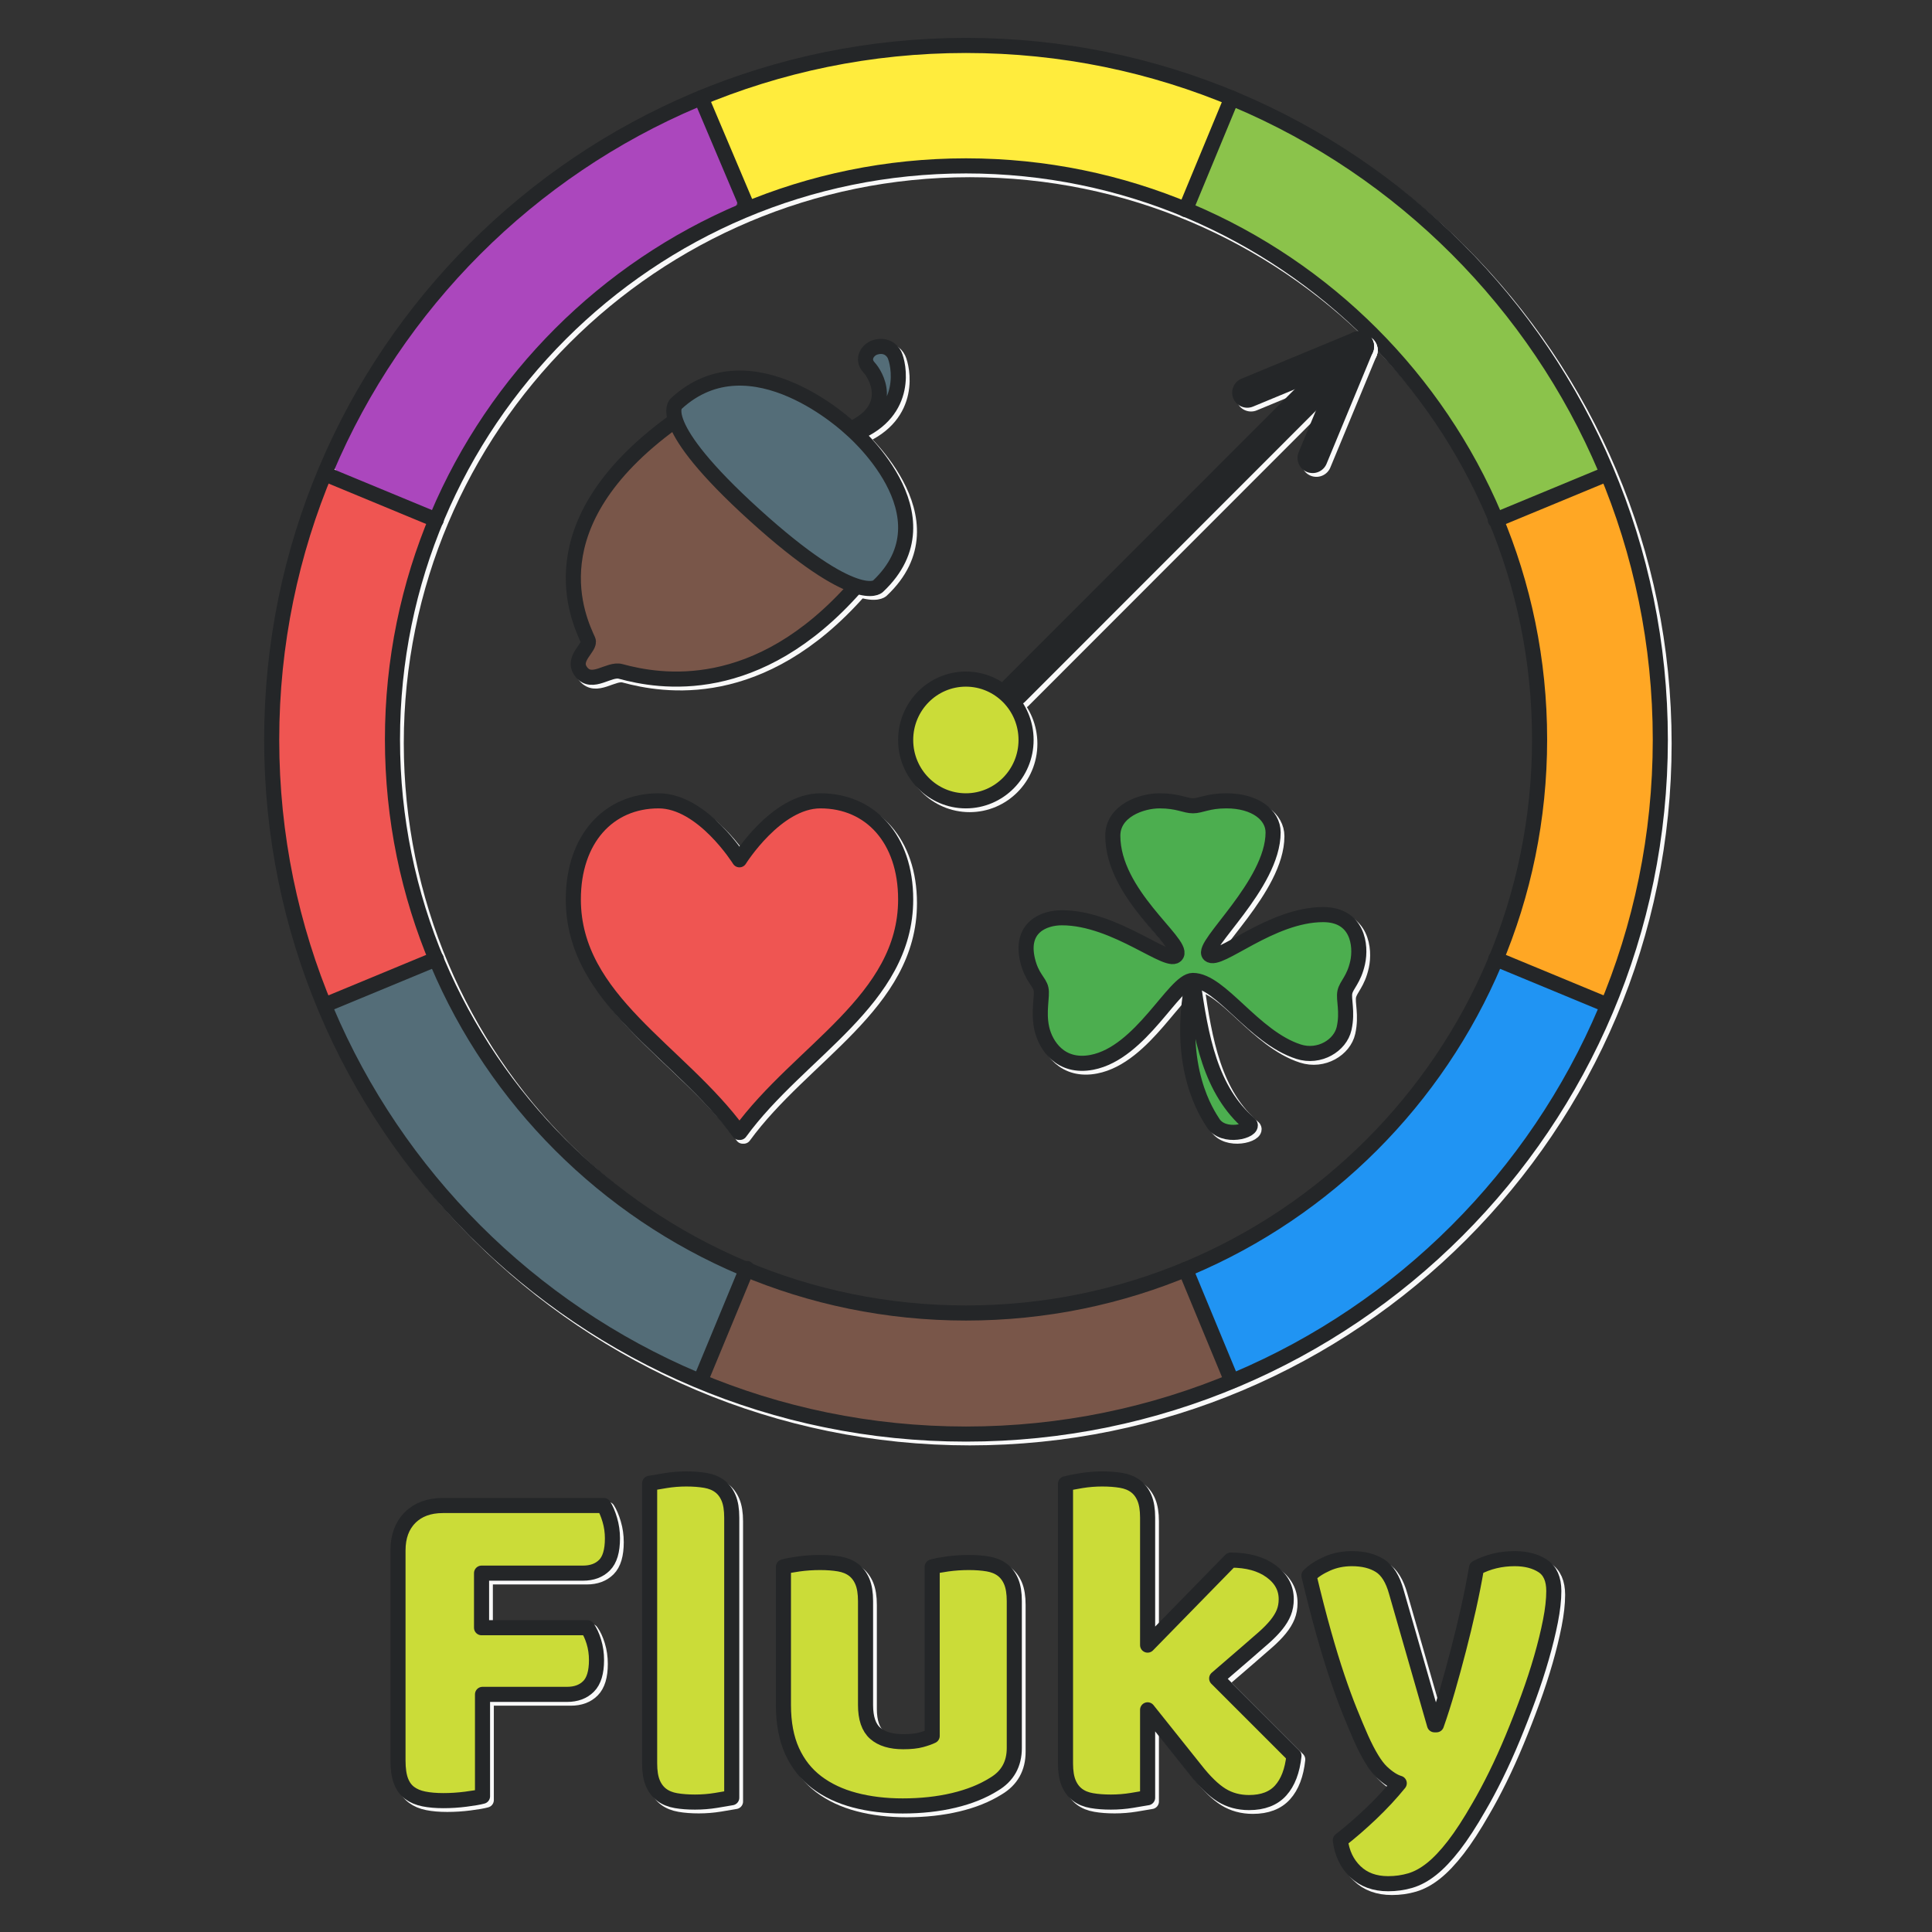 <?xml version="1.0" encoding="UTF-8" standalone="no"?>
<!-- Created with Vectornator (http://vectornator.io/) -->

<svg
   height="100%"
   stroke-miterlimit="10"
   style="fill-rule:nonzero;clip-rule:evenodd;stroke-linecap:round;stroke-linejoin:round;"
   version="1.1"
   viewBox="0 0 1024 1024"
   width="100%"
   xml:space="preserve"
   id="svg308"
   sodipodi:docname="fluky-color.full.svg"
   inkscape:version="1.2.2 (b0a84865, 2022-12-01)"
   inkscape:export-filename="fluky-color.svg"
   inkscape:export-xdpi="96"
   inkscape:export-ydpi="96"
   xmlns:inkscape="http://www.inkscape.org/namespaces/inkscape"
   xmlns:sodipodi="http://sodipodi.sourceforge.net/DTD/sodipodi-0.dtd"
   xmlns="http://www.w3.org/2000/svg"
   xmlns:svg="http://www.w3.org/2000/svg"><rect x="0" y="0" width="1024" height="1024" fill="#333333" stroke="none"/><sodipodi:namedview
   id="namedview310"
   pagecolor="#505050"
   bordercolor="#eeeeee"
   borderopacity="1"
   inkscape:showpageshadow="0"
   inkscape:pageopacity="0"
   inkscape:pagecheckerboard="0"
   inkscape:deskcolor="#505050"
   showgrid="false"
   showguides="false"
   inkscape:zoom="0.4609375"
   inkscape:cx="-85.694915"
   inkscape:cy="603.11864"
   inkscape:window-width="1470"
   inkscape:window-height="920"
   inkscape:window-x="0"
   inkscape:window-y="36"
   inkscape:window-maximized="0"
   inkscape:current-layer="g295" />
<defs
   id="defs245" />

<g
   id="Layer-1"
   inkscape:label="Sectors"
   style="fill-rule:nonzero;clip-rule:evenodd;stroke-linecap:round;stroke-linejoin:round">

<g
   id="g1621"
   inkscape:label="SectorsOutlineShadow"
   style="fill-rule:nonzero;clip-rule:evenodd;stroke-linecap:round;stroke-linejoin:round;fill:#8bc34b;fill-opacity:1;stroke:#f9f9f9;stroke-opacity:1">

<path
   d="m 210.016,393.919 c 0,-167.894 136.106,-304 304,-304 167.895,0 304,136.106 304,304 0,167.895 -136.105,304 -304,304 -167.894,0 -304,-136.105 -304,-304 z"
   fill="none"
   opacity="1"
   stroke="#242628"
   stroke-linecap="butt"
   stroke-linejoin="round"
   stroke-width="8"
   id="path1601"
   style="stroke:#f9f9f9;stroke-opacity:1" />
<path
   d="M 146,394.084 C 146,190.843 310.759,26.084 514,26.084 c 203.241,0 368,164.759 368,368 0,203.241 -164.759,368 -368,368 -203.241,0 -368,-164.759 -368,-368 z"
   fill="none"
   opacity="1"
   stroke="#242628"
   stroke-linecap="butt"
   stroke-linejoin="round"
   stroke-width="8"
   id="path1603"
   style="stroke:#f9f9f9;stroke-opacity:1" />

















</g><g
   id="layer1"
   inkscape:label="SectorsFill"
   style="fill-rule:nonzero;clip-rule:evenodd;stroke-linecap:round;stroke-linejoin:round;fill:#8bc34b;fill-opacity:1"><path
     id="path3745"
     style="display:inline;fill:#8bc34b;fill-opacity:1;fill-rule:nonzero;stroke-width:0.767"
     d="m 655.965,56.596 c -1.935,0.217 -2.926,2.136 -3.729,3.681 -2.551,5.197 -4.638,10.606 -6.892,15.935 -4.567,11.064 -9.123,22.133 -13.688,33.198 11.311,5.67 22.77,11.071 33.736,17.399 9.7,5.539 19.095,11.616 28.09,18.24 13.118,9.655 25.491,20.594 36.978,32.231 5.538,5.632 10.871,11.464 15.973,17.494 1.413,1.684 2.936,3.525 4.367,5.289 2.593,3.229 5.134,6.49 7.618,9.858 10.956,14.766 20.604,30.703 28.727,47.277 2.465,5.062 4.844,10.166 7.268,15.248 12.393,-5.227 24.921,-10.315 37.339,-15.569 4.569,-1.987 9.199,-3.87 13.582,-6.249 1.094,-0.608 2.422,-1.509 2.329,-2.913 -0.431,-1.957 -1.433,-3.735 -2.203,-5.573 -8.873,-19.377 -19.267,-38.071 -31.282,-55.678 C 790.712,151.935 761.253,121.507 727.554,96.87 716.895,89.095 705.865,81.814 694.41,75.264 684.39,69.664 674.219,64.327 663.85,59.403 c -2.292,-1.002 -4.528,-2.224 -6.981,-2.786 -0.299,-0.037 -0.604,-0.062 -0.904,-0.021 z" /><path
     id="path3816"
     style="display:inline;fill:#ffa724;fill-opacity:1;fill-rule:nonzero;stroke-width:0.767"
     d="m 849.387,255.512 c -2.22,0.139 -4.304,1.058 -6.362,1.837 -14.622,6.192 -29.336,12.156 -43.95,18.385 -0.648,0.278 -1.275,0.601 -1.915,0.898 -0.08,1.021 -0.037,2.04 0.338,3.006 2.393,7.754 5.305,15.338 7.6,23.124 5.649,18.733 9.546,37.993 11.683,57.442 0.56,5.769 0.801,11.665 0.985,17.391 0.264,9.544 0.274,19.096 0.014,28.641 -0.197,6.061 -0.437,12.313 -1.105,18.416 -2.022,17.33 -5.223,34.548 -10.113,51.308 -2.649,9.232 -5.812,18.305 -8.902,27.395 -0.483,0.995 -0.633,2.257 0.124,3.162 1.285,1.522 3.239,2.225 4.971,3.105 7.174,3.245 14.51,6.118 21.768,9.168 7.924,3.24 15.772,6.666 23.731,9.818 0.574,0.171 1.22,0.499 1.778,0.476 0.748,-0.501 1.41,-1.113 1.721,-1.982 2.507,-5.749 4.48,-11.712 6.526,-17.636 7.653,-22.766 13.247,-46.245 16.276,-70.08 3.421,-26.718 3.651,-53.796 1.436,-80.623 -1.757,-21.045 -5.474,-41.92 -11.044,-62.29 -3.061,-11.301 -6.738,-22.43 -10.77,-33.419 -0.876,-2.191 -1.591,-4.478 -2.802,-6.514 -0.398,-0.694 -1.21,-1.031 -1.988,-1.027 z" /><path
     id="path4613"
     style="display:inline;fill:#2094f3;fill-opacity:1;fill-rule:nonzero;stroke-width:0.767"
     d="m 793.82,513.215 c -5.399,10.613 -10.544,21.367 -16.546,31.66 -16.282,28.268 -37,54.008 -61.379,75.703 -21.78,19.438 -46.418,35.607 -72.725,48.233 -3.832,1.861 -7.663,3.724 -11.496,5.583 5.762,14.286 11.741,28.482 17.653,42.706 1.371,3.277 2.727,6.56 4.14,9.819 0.702,0.928 1.957,1.093 3.015,0.755 3.532,-1.042 6.847,-2.693 10.191,-4.212 17.217,-8.158 33.831,-17.596 49.654,-28.209 18.061,-12.129 34.874,-26.072 50.404,-41.297 16.419,-16.043 31.661,-33.354 44.804,-52.196 12.503,-17.829 23.092,-36.934 32.446,-56.581 1.46,-3.143 3.057,-6.237 4.277,-9.484 0.219,-0.667 -0.087,-1.329 -0.18,-1.992 -7.811,-3.384 -15.714,-6.552 -23.569,-9.833 -9.948,-4.111 -19.903,-8.208 -29.855,-12.311 -0.278,0.551 -0.556,1.103 -0.834,1.654 z" /><path
     id="path6067"
     style="display:inline;fill:#795649;fill-opacity:1;fill-rule:nonzero;stroke-width:0.767"
     d="m 397.697,677.07 c -0.638,0.047 -1.207,0.191 -1.384,0.883 -1.451,2.906 -2.607,5.953 -3.9,8.932 -5.576,13.386 -11.126,26.782 -16.457,40.268 -0.497,1.179 -0.874,2.398 -1.089,3.661 2.529,1.563 5.41,2.392 8.166,3.455 12.163,4.402 24.462,8.464 37.001,11.662 21.212,5.445 42.889,9.107 64.723,10.816 9.391,0.588 18.806,0.629 28.212,0.648 8.812,-0.045 17.636,-0.071 26.429,-0.713 25.221,-2.009 50.277,-6.385 74.574,-13.477 10.056,-2.938 20.009,-6.246 29.77,-10.052 1.622,-0.73 3.551,-1.325 4.51,-2.937 0.764,-1.242 0.119,-2.663 -0.381,-3.867 -5.672,-14.076 -11.523,-28.078 -17.407,-42.066 -1.018,-2.281 -1.863,-4.647 -3.055,-6.846 -0.777,-0.345 -1.608,-0.521 -2.441,-0.264 -4.609,1.177 -8.978,3.11 -13.494,4.584 -15.598,5.246 -31.608,9.261 -47.818,12.09 -4.715,0.802 -9.466,1.493 -14.127,2.058 -5.629,0.686 -11.272,1.208 -16.886,1.579 -13.914,0.919 -28.002,0.897 -41.923,-0.053 -8.167,-0.558 -16.216,-1.424 -24.313,-2.617 -5.979,-0.882 -12.07,-1.965 -18.038,-3.215 -4.535,-0.945 -9.217,-2.043 -13.664,-3.194 -5.428,-1.405 -10.809,-2.96 -16.103,-4.663 -6.263,-1.935 -12.34,-4.424 -18.62,-6.305 -0.741,-0.176 -1.517,-0.511 -2.285,-0.366 z" /><path
     id="path6864"
     style="display:inline;fill:#546d78;fill-opacity:1;fill-rule:nonzero;stroke-width:0.767"
     inkscape:label="path6864"
     d="m 227.77,512.186 c -15.863,6.625 -31.786,13.106 -47.563,19.932 -1.205,0.583 -2.56,0.995 -3.609,1.812 -0.585,0.836 -0.538,1.886 -0.191,2.808 1.534,4.222 3.581,8.234 5.506,12.286 4.667,9.487 9.484,18.909 14.766,28.071 28.37,48.052 67.756,89.556 114.287,120.362 16.044,10.605 32.907,19.988 50.455,27.865 2.232,0.916 4.447,1.973 6.828,2.435 1.027,0.155 2.07,-0.426 2.417,-1.414 2.906,-6.373 5.545,-12.866 8.258,-19.323 4.501,-10.828 8.958,-21.674 13.442,-32.509 -11.959,-6.09 -24.094,-11.864 -35.687,-18.643 -3.822,-2.212 -7.593,-4.514 -11.234,-6.847 -4.985,-3.195 -9.869,-6.554 -14.602,-10.033 -12.073,-8.901 -23.457,-18.726 -34.178,-29.212 -8.308,-8.185 -16.136,-16.855 -23.439,-25.948 -1.192,-1.495 -2.508,-3.156 -3.72,-4.737 -13.173,-17.071 -24.471,-35.569 -33.812,-54.998 -2.063,-4.209 -4.123,-8.42 -6.187,-12.628 -0.579,0.24 -1.158,0.48 -1.736,0.721 z" /><path
     id="path7661"
     style="display:inline;fill:#ef5552;fill-opacity:1;fill-rule:nonzero;stroke-width:0.767"
     d="m 174.174,255.596 c -0.654,-0.044 -1.158,0.179 -1.445,0.787 -1.1,1.646 -1.667,3.583 -2.422,5.4 -3.403,9.097 -6.465,18.321 -9.251,27.624 -5.185,17.664 -8.877,35.747 -11.39,53.978 -0.791,5.941 -1.612,11.883 -2.119,17.856 -0.667,9.962 -0.729,19.953 -0.733,29.934 0.051,11.309 0.224,22.626 0.988,33.912 0.534,6.868 1.527,13.692 2.539,20.504 4.194,27.049 11.076,53.708 20.849,79.285 0.554,1.233 0.904,2.651 1.868,3.633 0.506,0.227 0.967,0.9 1.535,0.488 8.559,-3.395 17.044,-6.971 25.56,-10.471 7.343,-3.081 14.745,-6.04 21.948,-9.442 1.549,-0.834 3.339,-1.501 4.396,-2.981 0.577,-0.882 0.318,-1.937 -0.071,-2.836 -3.371,-9.877 -6.917,-19.707 -9.654,-29.786 -4.404,-15.829 -7.488,-32.021 -9.267,-48.353 -0.239,-2.298 -0.489,-4.784 -0.685,-7.159 -0.429,-4.99 -0.721,-10.091 -0.907,-15.158 -0.205,-6.111 -0.244,-12.415 -0.08,-18.599 0.318,-12.315 1.387,-24.797 3.196,-37.056 0.871,-5.945 1.922,-11.846 3.142,-17.773 1.644,-7.918 3.634,-15.972 5.895,-23.733 1.683,-5.84 3.62,-11.783 5.661,-17.585 1.076,-3.22 2.301,-6.405 3.088,-9.711 0.037,-0.534 0.086,-1.266 -0.255,-1.672 -1.597,-1.258 -3.593,-1.84 -5.406,-2.709 -11.634,-4.951 -23.384,-9.63 -35.15,-14.257 -3.679,-1.388 -7.314,-2.916 -11.074,-4.07 -0.252,-0.031 -0.499,-0.108 -0.754,-0.051 z" /><path
     id="path9259"
     style="fill:#ab47bd;fill-opacity:1;fill-rule:nonzero;stroke-width:0.767"
     d="m 368.461,56.762 c -1.982,0.123 -3.768,1.141 -5.574,1.883 -7.445,3.474 -14.801,7.145 -22.054,11.005 -31.534,16.828 -60.698,38.142 -86.053,63.352 -22.487,22.327 -41.985,47.638 -58.007,74.97 -5.675,10.11 -10.99,20.421 -16.113,30.821 -1.2,2.554 -2.528,5.064 -3.458,7.733 -0.48,1.464 0.644,2.808 1.822,3.535 3.452,2.163 7.25,3.693 10.951,5.368 12.796,5.545 25.721,10.782 38.594,16.143 0.95,-0.959 1.647,-2.104 2.229,-3.314 4.033,-7.684 7.773,-15.521 12.029,-23.088 7.961,-14.405 16.959,-28.242 26.998,-41.287 0.814,-1.031 1.767,-2.264 2.639,-3.369 14.475,-18.258 31.117,-34.783 49.408,-49.212 10.599,-8.437 21.806,-16.106 33.498,-22.949 7.056,-4.144 14.456,-8.116 21.812,-11.896 3.202,-1.644 6.583,-3.281 9.807,-5.015 1.513,-0.875 3.418,-1.837 3.725,-3.743 0.21,-1.621 -0.834,-3.041 -1.312,-4.524 -6.118,-14.883 -12.27,-29.754 -18.51,-44.587 -0.316,-1.079 -1.285,-1.879 -2.432,-1.827 z" /><path
     id="path9987"
     style="fill:#ffec3d;fill-opacity:1;fill-rule:nonzero;stroke-width:0.767"
     d="m 506.771,26.826 c -10.224,0.131 -20.462,0.336 -30.645,1.315 -25.813,2.788 -51.4,7.975 -76.12,15.953 -6.437,2.137 -12.86,4.323 -19.254,6.587 -1.511,0.625 -3.256,0.986 -4.429,2.193 -0.872,0.985 -0.559,2.379 -0.077,3.467 3.116,8.061 6.64,15.955 9.978,23.926 3.828,9.015 7.655,18.031 11.487,27.045 9.784,-3.372 19.512,-6.933 29.477,-9.748 17.378,-4.964 35.187,-8.398 53.146,-10.397 5.706,-0.562 11.55,-0.798 17.206,-0.986 9.557,-0.27 19.122,-0.273 28.68,-0.012 5.99,0.192 12.169,0.443 18.205,1.065 7.46,0.848 14.895,1.927 22.284,3.261 1.25,0.232 2.705,0.509 4.033,0.758 1.148,0.237 2.548,0.517 3.793,0.771 12.867,2.68 25.521,6.307 37.961,10.534 4.31,1.409 8.596,2.909 12.973,4.098 0.535,0.073 1.203,0.175 1.682,0.014 1.37,-1.599 1.96,-3.673 2.851,-5.545 5.342,-12.667 10.411,-25.445 15.346,-38.276 0.98,-2.711 2.125,-5.376 2.881,-8.16 0.137,-0.555 -0.067,-1.112 -0.109,-1.668 -1.805,-1.277 -3.989,-1.827 -6.014,-2.655 -14.132,-5.198 -28.505,-9.772 -43.141,-13.329 -17.334,-4.248 -34.969,-7.258 -52.724,-9.052 -10.448,-0.889 -20.942,-1.096 -31.423,-1.169 -2.681,-0.022 -5.362,2.14e-4 -8.043,0.01 z" /></g><path
   d="M208.016 391.919C208.016 224.025 344.122 87.919 512.016 87.919C679.911 87.919 816.016 224.025 816.016 391.919C816.016 559.814 679.911 695.919 512.016 695.919C344.122 695.919 208.016 559.814 208.016 391.919Z"
   fill="none"
   opacity="1"
   stroke="#242628"
   stroke-linecap="butt"
   stroke-linejoin="round"
   stroke-width="8"
   id="path259" />
<path
   d="M144 392.084C144 188.843 308.759 24.084 512 24.084C715.241 24.084 880 188.843 880 392.084C880 595.325 715.241 760.084 512 760.084C308.759 760.084 144 595.325 144 392.084Z"
   fill="none"
   opacity="1"
   stroke="#242628"
   stroke-linecap="butt"
   stroke-linejoin="round"
   stroke-width="8"
   id="path261" />
<path
   d="M371.379 731.447L395.872 672.315"
   fill="none"
   opacity="1"
   stroke="#242628"
   stroke-linecap="butt"
   stroke-linejoin="round"
   stroke-width="8"
   id="path263" />
<path
   d="M652.877 731.989L628.386 672.86L652.877 731.989Z"
   fill="none"
   opacity="1"
   stroke="#242628"
   stroke-linecap="butt"
   stroke-linejoin="round"
   stroke-width="8"
   id="path265" />
<path
   d="M628.345 111.077L652.836 51.949"
   fill="none"
   opacity="1"
   stroke="#242628"
   stroke-linecap="butt"
   stroke-linejoin="round"
   stroke-width="8"
   id="path267" />
<path
   d="M792.563 275.713L851.691 251.221"
   fill="none"
   opacity="1"
   stroke="#242628"
   stroke-linecap="butt"
   stroke-linejoin="round"
   stroke-width="8"
   id="path269" />
<path
   d="M231.224 275.611L172.095 251.12"
   fill="none"
   opacity="1"
   stroke="#242628"
   stroke-linecap="butt"
   stroke-linejoin="round"
   stroke-width="8"
   id="path271" />
<path
   d="M851.901 532.704L792.773 508.212L851.901 532.704Z"
   fill="none"
   opacity="1"
   stroke="#242628"
   stroke-linecap="butt"
   stroke-linejoin="round"
   stroke-width="8"
   id="path273" />


<path
   d="M 396.197,109.946 371.589,51.82"
   fill="none"
   opacity="1"
   stroke="#242628"
   stroke-linecap="butt"
   stroke-linejoin="round"
   stroke-width="8"
   id="path279"
   style="display:inline" /><path
   d="M172.121 532.708L231.25 508.217"
   fill="none"
   opacity="1"
   stroke="#242628"
   stroke-linecap="butt"
   stroke-linejoin="round"
   stroke-width="8"
   id="path275"
   style="fill-rule:nonzero;clip-rule:evenodd;stroke-linecap:round;stroke-linejoin:round" />








</g><g
   opacity="1"
   id="g257"
   inkscape:label="Label"
   style="fill-rule:nonzero;clip-rule:evenodd;stroke-linecap:round;stroke-linejoin:round">
<g
   opacity="1"
   id="g683"
   inkscape:label="LabelOutlineShadow"
   style="fill-rule:nonzero;clip-rule:evenodd;stroke-linecap:round;stroke-linejoin:round;fill:#f9f9f9">
<path
   d="m 322,799.956 c 1.195,1.878 2.261,4.395 3.2,7.552 0.939,3.158 1.408,6.443 1.408,9.856 0,6.656 -1.408,11.392 -4.224,14.208 -2.816,2.816 -6.613,4.224 -11.392,4.224 h -53.76 v 28.928 h 56.064 c 1.365,1.878 2.517,4.352 3.456,7.424 0.939,3.072 1.408,6.315 1.408,9.728 0,6.486 -1.408,11.136 -4.224,13.952 -2.816,2.816 -6.613,4.224 -11.392,4.224 h -44.8 v 54.016 c -1.877,0.512 -4.821,1.024 -8.832,1.536 -4.011,0.512 -7.979,0.768 -11.904,0.768 -3.925,0 -7.381,-0.298 -10.368,-0.896 -2.987,-0.597 -5.504,-1.664 -7.552,-3.2 -2.048,-1.536 -3.584,-3.669 -4.608,-6.4 -1.024,-2.73 -1.536,-6.314 -1.536,-10.752 v -111.36 c 0,-7.338 2.133,-13.141 6.4,-17.408 4.267,-4.266 10.069,-6.4 17.408,-6.4 z"
   fill="none"
   opacity="1"
   stroke="#242628"
   stroke-linecap="butt"
   stroke-linejoin="round"
   stroke-width="8"
   id="path673"
   style="fill:none;stroke:#f9f9f9;stroke-width:8.001;stroke-dasharray:none;stroke-opacity:1" />
<path
   d="m 389.84,954.836 c -1.877,0.342 -4.651,0.811 -8.32,1.408 -3.669,0.598 -7.381,0.896 -11.136,0.896 -3.755,0 -7.125,-0.256 -10.112,-0.768 -2.987,-0.512 -5.504,-1.536 -7.552,-3.072 -2.048,-1.536 -3.627,-3.626 -4.736,-6.272 -1.109,-2.645 -1.664,-6.101 -1.664,-10.368 V 788.18 c 1.877,-0.341 4.651,-0.81 8.32,-1.408 3.669,-0.597 7.381,-0.896 11.136,-0.896 3.755,0 7.125,0.256 10.112,0.768 2.987,0.512 5.504,1.536 7.552,3.072 2.048,1.536 3.627,3.627 4.736,6.272 1.109,2.646 1.664,6.102 1.664,10.368 z"
   fill="none"
   opacity="1"
   stroke="#242628"
   stroke-linecap="butt"
   stroke-linejoin="round"
   stroke-width="8"
   id="path675"
   style="fill:none;stroke:#f9f9f9;stroke-width:8.001;stroke-dasharray:none;stroke-opacity:1" />
<path
   d="m 417.232,832.468 c 1.707,-0.512 4.395,-1.024 8.064,-1.536 3.669,-0.512 7.467,-0.768 11.392,-0.768 3.755,0 7.125,0.256 10.112,0.768 2.987,0.512 5.504,1.536 7.552,3.072 2.048,1.536 3.627,3.627 4.736,6.272 1.109,2.646 1.664,6.102 1.664,10.368 v 55.04 c 0,6.998 1.707,11.99 5.12,14.976 3.413,2.987 8.363,4.48 14.848,4.48 3.925,0 7.125,-0.341 9.6,-1.024 2.475,-0.682 4.395,-1.365 5.76,-2.048 v -89.6 c 1.707,-0.512 4.395,-1.024 8.064,-1.536 3.669,-0.512 7.467,-0.768 11.392,-0.768 3.755,0 7.125,0.256 10.112,0.768 2.987,0.512 5.504,1.536 7.552,3.072 2.048,1.536 3.627,3.627 4.736,6.272 1.109,2.646 1.664,6.102 1.664,10.368 v 77.824 c 0,8.534 -3.584,14.934 -10.752,19.2 -5.973,3.755 -13.099,6.614 -21.376,8.576 -8.277,1.963 -17.28,2.944 -27.008,2.944 -9.216,0 -17.707,-1.024 -25.472,-3.072 -7.765,-2.048 -14.464,-5.205 -20.096,-9.472 -5.632,-4.266 -9.984,-9.77 -13.056,-16.512 -3.072,-6.741 -4.608,-14.89 -4.608,-24.448 z"
   fill="none"
   opacity="1"
   stroke="#242628"
   stroke-linecap="butt"
   stroke-linejoin="round"
   stroke-width="8"
   id="path677"
   style="fill:none;stroke:#f9f9f9;stroke-width:8.001;stroke-dasharray:none;stroke-opacity:1" />
<path
   d="m 687.824,932.564 c -0.853,8.022 -3.2,14.166 -7.04,18.432 -3.84,4.267 -9.429,6.4 -16.768,6.4 -5.461,0 -10.325,-1.322 -14.592,-3.968 -4.267,-2.645 -8.875,-7.125 -13.824,-13.44 l -25.344,-31.744 v 46.592 c -1.877,0.342 -4.651,0.811 -8.32,1.408 -3.669,0.598 -7.381,0.896 -11.136,0.896 -3.755,0 -7.125,-0.256 -10.112,-0.768 -2.987,-0.512 -5.504,-1.536 -7.552,-3.072 -2.048,-1.536 -3.627,-3.626 -4.736,-6.272 -1.109,-2.645 -1.664,-6.101 -1.664,-10.368 V 788.436 c 1.877,-0.512 4.651,-1.066 8.32,-1.664 3.669,-0.597 7.381,-0.896 11.136,-0.896 3.755,0 7.125,0.256 10.112,0.768 2.987,0.512 5.504,1.536 7.552,3.072 2.048,1.536 3.627,3.627 4.736,6.272 1.109,2.646 1.664,6.102 1.664,10.368 v 67.584 l 44.032,-45.056 c 8.875,0 16,1.963 21.376,5.888 5.376,3.926 8.064,8.875 8.064,14.848 0,2.56 -0.427,4.907 -1.28,7.04 -0.853,2.134 -2.176,4.31 -3.968,6.528 -1.792,2.219 -4.096,4.566 -6.912,7.04 -2.816,2.475 -6.101,5.334 -9.856,8.576 l -14.848,12.8 z"
   fill="none"
   opacity="1"
   stroke="#242628"
   stroke-linecap="butt"
   stroke-linejoin="round"
   stroke-width="8"
   id="path679"
   style="fill:none;stroke:#f9f9f9;stroke-width:8.001;stroke-dasharray:none;stroke-opacity:1" />
<path
   d="m 723.408,923.348 c -1.877,-4.266 -3.883,-9.045 -6.016,-14.336 -2.133,-5.29 -4.352,-11.349 -6.656,-18.176 -2.304,-6.826 -4.693,-14.634 -7.168,-23.424 -2.475,-8.789 -5.077,-18.901 -7.808,-30.336 2.389,-2.389 5.589,-4.48 9.6,-6.272 4.011,-1.792 8.405,-2.688 13.184,-2.688 5.973,0 10.923,1.238 14.848,3.712 3.925,2.475 6.827,7.126 8.704,13.952 l 20.224,70.4 h 1.024 c 2.048,-5.802 4.053,-12.117 6.016,-18.944 1.963,-6.826 3.883,-13.866 5.76,-21.12 1.877,-7.253 3.627,-14.506 5.248,-21.76 1.621,-7.253 3.029,-14.378 4.224,-21.376 6.144,-3.242 12.885,-4.864 20.224,-4.864 5.973,0 10.923,1.28 14.848,3.84 3.925,2.56 5.888,6.998 5.888,13.312 0,4.608 -0.597,9.942 -1.792,16 -1.195,6.059 -2.773,12.502 -4.736,19.328 -1.963,6.827 -4.267,13.867 -6.912,21.12 -2.645,7.254 -5.419,14.379 -8.32,21.376 -2.901,6.998 -5.888,13.611 -8.96,19.84 -3.072,6.23 -6.059,11.819 -8.96,16.768 -4.779,8.363 -9.216,15.19 -13.312,20.48 -4.096,5.291 -8.021,9.43 -11.776,12.416 -3.755,2.987 -7.509,5.035 -11.264,6.144 -3.755,1.11 -7.68,1.664 -11.776,1.664 -7.168,0 -12.971,-2.133 -17.408,-6.4 -4.437,-4.266 -7.083,-9.813 -7.936,-16.64 5.461,-4.266 10.923,-9.002 16.384,-14.208 5.461,-5.205 10.411,-10.538 14.848,-16 -2.901,-0.853 -6.016,-2.858 -9.344,-6.016 -3.328,-3.157 -6.955,-9.088 -10.88,-17.792 z"
   fill="none"
   opacity="1"
   stroke="#242628"
   stroke-linecap="butt"
   stroke-linejoin="round"
   stroke-width="8"
   id="path681"
   style="fill:none;stroke:#f9f9f9;stroke-width:8.001;stroke-dasharray:none;stroke-opacity:1" />
</g><path
   d="M320 797.956C321.195 799.834 322.261 802.351 323.2 805.508C324.139 808.666 324.608 811.951 324.608 815.364C324.608 822.02 323.2 826.756 320.384 829.572C317.568 832.388 313.771 833.796 308.992 833.796L255.232 833.796L255.232 862.724L311.296 862.724C312.661 864.602 313.813 867.076 314.752 870.148C315.691 873.22 316.16 876.463 316.16 879.876C316.16 886.362 314.752 891.012 311.936 893.828C309.12 896.644 305.323 898.052 300.544 898.052L255.744 898.052L255.744 952.068C253.867 952.58 250.923 953.092 246.912 953.604C242.901 954.116 238.933 954.372 235.008 954.372C231.083 954.372 227.627 954.074 224.64 953.476C221.653 952.879 219.136 951.812 217.088 950.276C215.04 948.74 213.504 946.607 212.48 943.876C211.456 941.146 210.944 937.562 210.944 933.124L210.944 821.764C210.944 814.426 213.077 808.623 217.344 804.356C221.611 800.09 227.413 797.956 234.752 797.956L320 797.956Z"
   fill="none"
   opacity="1"
   stroke="#242628"
   stroke-linecap="butt"
   stroke-linejoin="round"
   stroke-width="8"
   id="path247"
   style="stroke-width:8.001;stroke-dasharray:none;fill:#cbdc38;fill-opacity:1" />
<path
   d="M387.84 952.836C385.963 953.178 383.189 953.647 379.52 954.244C375.851 954.842 372.139 955.14 368.384 955.14C364.629 955.14 361.259 954.884 358.272 954.372C355.285 953.86 352.768 952.836 350.72 951.3C348.672 949.764 347.093 947.674 345.984 945.028C344.875 942.383 344.32 938.927 344.32 934.66L344.32 786.18C346.197 785.839 348.971 785.37 352.64 784.772C356.309 784.175 360.021 783.876 363.776 783.876C367.531 783.876 370.901 784.132 373.888 784.644C376.875 785.156 379.392 786.18 381.44 787.716C383.488 789.252 385.067 791.343 386.176 793.988C387.285 796.634 387.84 800.09 387.84 804.356L387.84 952.836Z"
   fill="none"
   opacity="1"
   stroke="#242628"
   stroke-linecap="butt"
   stroke-linejoin="round"
   stroke-width="8"
   id="path249"
   style="stroke-width:8.001;stroke-dasharray:none;fill:#cbdc38;fill-opacity:1" />
<path
   d="M415.232 830.468C416.939 829.956 419.627 829.444 423.296 828.932C426.965 828.42 430.763 828.164 434.688 828.164C438.443 828.164 441.813 828.42 444.8 828.932C447.787 829.444 450.304 830.468 452.352 832.004C454.4 833.54 455.979 835.631 457.088 838.276C458.197 840.922 458.752 844.378 458.752 848.644L458.752 903.684C458.752 910.682 460.459 915.674 463.872 918.66C467.285 921.647 472.235 923.14 478.72 923.14C482.645 923.14 485.845 922.799 488.32 922.116C490.795 921.434 492.715 920.751 494.08 920.068L494.08 830.468C495.787 829.956 498.475 829.444 502.144 828.932C505.813 828.42 509.611 828.164 513.536 828.164C517.291 828.164 520.661 828.42 523.648 828.932C526.635 829.444 529.152 830.468 531.2 832.004C533.248 833.54 534.827 835.631 535.936 838.276C537.045 840.922 537.6 844.378 537.6 848.644L537.6 926.468C537.6 935.002 534.016 941.402 526.848 945.668C520.875 949.423 513.749 952.282 505.472 954.244C497.195 956.207 488.192 957.188 478.464 957.188C469.248 957.188 460.757 956.164 452.992 954.116C445.227 952.068 438.528 948.911 432.896 944.644C427.264 940.378 422.912 934.874 419.84 928.132C416.768 921.391 415.232 913.242 415.232 903.684L415.232 830.468Z"
   fill="none"
   opacity="1"
   stroke="#242628"
   stroke-linecap="butt"
   stroke-linejoin="round"
   stroke-width="8"
   id="path251"
   style="stroke-width:8.001;stroke-dasharray:none;fill:#cbdc38;fill-opacity:1" />
<path
   d="M685.824 930.564C684.971 938.586 682.624 944.73 678.784 948.996C674.944 953.263 669.355 955.396 662.016 955.396C656.555 955.396 651.691 954.074 647.424 951.428C643.157 948.783 638.549 944.303 633.6 937.988L608.256 906.244L608.256 952.836C606.379 953.178 603.605 953.647 599.936 954.244C596.267 954.842 592.555 955.14 588.8 955.14C585.045 955.14 581.675 954.884 578.688 954.372C575.701 953.86 573.184 952.836 571.136 951.3C569.088 949.764 567.509 947.674 566.4 945.028C565.291 942.383 564.736 938.927 564.736 934.66L564.736 786.436C566.613 785.924 569.387 785.37 573.056 784.772C576.725 784.175 580.437 783.876 584.192 783.876C587.947 783.876 591.317 784.132 594.304 784.644C597.291 785.156 599.808 786.18 601.856 787.716C603.904 789.252 605.483 791.343 606.592 793.988C607.701 796.634 608.256 800.09 608.256 804.356L608.256 871.94L652.288 826.884C661.163 826.884 668.288 828.847 673.664 832.772C679.04 836.698 681.728 841.647 681.728 847.62C681.728 850.18 681.301 852.527 680.448 854.66C679.595 856.794 678.272 858.97 676.48 861.188C674.688 863.407 672.384 865.754 669.568 868.228C666.752 870.703 663.467 873.562 659.712 876.804L644.864 889.604L685.824 930.564Z"
   fill="none"
   opacity="1"
   stroke="#242628"
   stroke-linecap="butt"
   stroke-linejoin="round"
   stroke-width="8"
   id="path253"
   style="stroke-width:8.001;stroke-dasharray:none;fill:#cbdc38;fill-opacity:1" />
<path
   d="M721.408 921.348C719.531 917.082 717.525 912.303 715.392 907.012C713.259 901.722 711.04 895.663 708.736 888.836C706.432 882.01 704.043 874.202 701.568 865.412C699.093 856.623 696.491 846.511 693.76 835.076C696.149 832.687 699.349 830.596 703.36 828.804C707.371 827.012 711.765 826.116 716.544 826.116C722.517 826.116 727.467 827.354 731.392 829.828C735.317 832.303 738.219 836.954 740.096 843.78L760.32 914.18L761.344 914.18C763.392 908.378 765.397 902.063 767.36 895.236C769.323 888.41 771.243 881.37 773.12 874.116C774.997 866.863 776.747 859.61 778.368 852.356C779.989 845.103 781.397 837.978 782.592 830.98C788.736 827.738 795.477 826.116 802.816 826.116C808.789 826.116 813.739 827.396 817.664 829.956C821.589 832.516 823.552 836.954 823.552 843.268C823.552 847.876 822.955 853.21 821.76 859.268C820.565 865.327 818.987 871.77 817.024 878.596C815.061 885.423 812.757 892.463 810.112 899.716C807.467 906.97 804.693 914.095 801.792 921.092C798.891 928.09 795.904 934.703 792.832 940.932C789.76 947.162 786.773 952.751 783.872 957.7C779.093 966.063 774.656 972.89 770.56 978.18C766.464 983.471 762.539 987.61 758.784 990.596C755.029 993.583 751.275 995.631 747.52 996.74C743.765 997.85 739.84 998.404 735.744 998.404C728.576 998.404 722.773 996.271 718.336 992.004C713.899 987.738 711.253 982.191 710.4 975.364C715.861 971.098 721.323 966.362 726.784 961.156C732.245 955.951 737.195 950.618 741.632 945.156C738.731 944.303 735.616 942.298 732.288 939.14C728.96 935.983 725.333 930.052 721.408 921.348Z"
   fill="none"
   opacity="1"
   stroke="#242628"
   stroke-linecap="butt"
   stroke-linejoin="round"
   stroke-width="8"
   id="path255"
   style="stroke-width:8.001;stroke-dasharray:none;fill:#cbdc38;fill-opacity:1" />
</g><g
   id="layer3"
   inkscape:label="Arrow"><g
     id="g3611"
     inkscape:label="ArrowShadow"
     style="fill-rule:nonzero;clip-rule:evenodd;stroke-linecap:round;stroke-linejoin:round"><path
       d="M 539.624,368.296 722.207,185.61"
       fill="none"
       opacity="1"
       stroke="#242628"
       stroke-linecap="round"
       stroke-linejoin="miter"
       stroke-width="16"
       id="path3603"
       style="clip-rule:evenodd;fill:#f9f9f9;fill-rule:nonzero;stroke:#f9f9f9;stroke-linecap:round;stroke-linejoin:round;stroke-opacity:1" /><path
       d="M 697.715,244.738 722.207,185.61"
       fill="none"
       opacity="1"
       stroke="#242628"
       stroke-linecap="round"
       stroke-linejoin="miter"
       stroke-width="16"
       id="path3605"
       style="clip-rule:evenodd;fill:#f9f9f9;fill-rule:nonzero;stroke:#f9f9f9;stroke-linecap:round;stroke-linejoin:round;stroke-opacity:1" /><path
       d="M 663.078,210.101 722.207,185.61"
       fill="none"
       opacity="1"
       stroke="#242628"
       stroke-linecap="round"
       stroke-linejoin="miter"
       stroke-width="16"
       id="path3607"
       style="clip-rule:evenodd;fill:#f9f9f9;fill-rule:nonzero;stroke:#f9f9f9;stroke-linecap:round;stroke-linejoin:round;stroke-opacity:1" /><path
       d="m 482.021,394.199 c 0,-17.817 14.286,-32.26 31.908,-32.26 17.623,0 31.909,14.443 31.909,32.26 0,17.817 -14.286,32.26 -31.909,32.26 -17.622,0 -31.908,-14.443 -31.908,-32.26 z"
       fill="none"
       opacity="1"
       stroke="#242628"
       stroke-linecap="butt"
       stroke-linejoin="miter"
       stroke-width="8"
       id="path3609"
       style="clip-rule:evenodd;fill:none;fill-opacity:1;fill-rule:nonzero;stroke:#f9f9f9;stroke-linecap:round;stroke-linejoin:round;stroke-opacity:1" /></g><path
     d="M 537.624,366.296 720.207,183.61"
     fill="none"
     opacity="1"
     stroke="#242628"
     stroke-linecap="round"
     stroke-linejoin="miter"
     stroke-width="16"
     id="path299"
     style="clip-rule:evenodd;fill-rule:nonzero;stroke-linecap:round;stroke-linejoin:round" /><path
     d="M 695.715,242.738 720.207,183.61"
     fill="none"
     opacity="1"
     stroke="#242628"
     stroke-linecap="round"
     stroke-linejoin="miter"
     stroke-width="16"
     id="path301"
     style="clip-rule:evenodd;fill-rule:nonzero;stroke-linecap:round;stroke-linejoin:round" /><path
     d="M 661.078,208.101 720.207,183.61"
     fill="none"
     opacity="1"
     stroke="#242628"
     stroke-linecap="round"
     stroke-linejoin="miter"
     stroke-width="16"
     id="path303"
     style="clip-rule:evenodd;fill-rule:nonzero;stroke-linecap:round;stroke-linejoin:round" /><path
     d="m 480.021,392.199 c 0,-17.817 14.286,-32.26 31.908,-32.26 17.623,0 31.909,14.443 31.909,32.26 0,17.817 -14.286,32.26 -31.909,32.26 -17.622,0 -31.908,-14.443 -31.908,-32.26 z"
     fill="none"
     opacity="1"
     stroke="#242628"
     stroke-linecap="butt"
     stroke-linejoin="miter"
     stroke-width="8"
     id="path305"
     style="clip-rule:evenodd;fill-rule:nonzero;stroke-linecap:round;stroke-linejoin:round;fill:#cbdc38;fill-opacity:1" /></g><g
   id="layer4"
   inkscape:label="Heart"><g
     id="g3689"
     inkscape:label="HeartShadow"
     style="fill-rule:nonzero;clip-rule:evenodd;stroke-linecap:round;stroke-linejoin:round"><path
       d="m 436.831,426.459 c -23.402,0 -42.91,31.253 -42.91,31.253 0,0 -19.464,-31.253 -42.848,-31.253 -26.571,0 -45.199,20.295 -45.199,52.241 0,53.495 56.209,80.136 87.809,123.49 h 0.511 c 31.619,-43.354 87.827,-69.995 87.827,-123.49 0,-31.946 -18.645,-52.241 -45.19,-52.241 z"
       fill="none"
       opacity="1"
       stroke="#242628"
       stroke-linecap="round"
       stroke-linejoin="round"
       stroke-width="8"
       id="path3687"
       style="clip-rule:evenodd;fill:none;fill-opacity:1;fill-rule:nonzero;stroke:#f9f9f9;stroke-linecap:round;stroke-linejoin:round;stroke-opacity:1" /></g><path
     d="m 434.831,424.459 c -23.402,0 -42.91,31.253 -42.91,31.253 0,0 -19.464,-31.253 -42.848,-31.253 -26.571,0 -45.199,20.295 -45.199,52.241 0,53.495 56.209,80.136 87.809,123.49 h 0.511 c 31.619,-43.354 87.827,-69.995 87.827,-123.49 0,-31.946 -18.645,-52.241 -45.19,-52.241 z"
     fill="none"
     opacity="1"
     stroke="#242628"
     stroke-linecap="round"
     stroke-linejoin="round"
     stroke-width="8"
     id="path297"
     style="clip-rule:evenodd;fill-rule:nonzero;stroke-linecap:round;stroke-linejoin:round;fill:#ef5552;fill-opacity:1" /></g><g
   opacity="1"
   id="g295"
   inkscape:label="Acorn"
   style="fill-rule:nonzero;clip-rule:evenodd;stroke-linecap:round;stroke-linejoin:round">
<g
   opacity="1"
   id="g3745"
   inkscape:label="AcornShadow"
   style="fill-rule:nonzero;clip-rule:evenodd;stroke-linecap:round;stroke-linejoin:round">
<path
   d="m 358.441,225.931 c -74.468,54.24 -49.475,104.796 -44.743,115.42 1.684,3.772 -9.379,9.761 -3.492,16.949 5.736,7.005 14.617,-2.113 20.702,-0.443 20.703,5.638 72.307,14.56 124.626,-44.807"
   fill="none"
   opacity="1"
   stroke="#242628"
   stroke-linecap="round"
   stroke-linejoin="miter"
   stroke-width="8"
   id="path3739"
   inkscape:label="path289"
   style="fill:none;fill-opacity:1;stroke:#f9f9f9;stroke-opacity:1" />
<path
   d="m 467.25,312.831 c 40.245,-37.771 -14.503,-83.732 -14.503,-83.732 0,0 -52.53,-50.048 -92.397,-13.117 0,0 -12.293,10.156 41.692,59.074 53.986,48.922 65.208,37.775 65.208,37.775 z"
   fill="none"
   opacity="1"
   stroke="#242628"
   stroke-linecap="round"
   stroke-linejoin="miter"
   stroke-width="8"
   id="path3741"
   style="fill:none;fill-opacity:1;stroke:#f9f9f9;stroke-opacity:1" />
<path
   d="m 476.103,190.059 c -1.354,-2.805 -4.935,-5.614 -10.274,-3.952 -3.85,1.199 -7.386,6.193 -3.18,10.704 3.369,3.624 14.049,21.117 -8.885,32.157 l 2.187,2.661 c 28.243,-11.668 22.312,-37.087 20.152,-41.57 z"
   fill="none"
   opacity="1"
   stroke="#242628"
   stroke-linecap="round"
   stroke-linejoin="miter"
   stroke-width="8"
   id="path3743"
   style="fill:none;fill-opacity:1;stroke:#f9f9f9;stroke-opacity:1" />
</g><path
   d="M356.441 223.931C281.973 278.171 306.966 328.727 311.698 339.351C313.382 343.123 302.319 349.112 308.206 356.3C313.942 363.305 322.823 354.187 328.908 355.857C349.611 361.495 401.215 370.417 453.534 311.05"
   fill="none"
   opacity="1"
   stroke="#242628"
   stroke-linecap="round"
   stroke-linejoin="miter"
   stroke-width="8"
   id="path289"
   inkscape:label="path289"
   style="fill:#795649;fill-opacity:1" />
<path
   d="M465.25 310.831C505.495 273.06 450.747 227.099 450.747 227.099C450.747 227.099 398.217 177.051 358.35 213.982C358.35 213.982 346.057 224.138 400.042 273.056C454.028 321.978 465.25 310.831 465.25 310.831Z"
   fill="none"
   opacity="1"
   stroke="#242628"
   stroke-linecap="round"
   stroke-linejoin="miter"
   stroke-width="8"
   id="path291"
   style="fill:#546d78;fill-opacity:1" />
<path
   d="M474.103 188.059C472.749 185.254 469.168 182.445 463.829 184.107C459.979 185.306 456.443 190.3 460.649 194.811C464.018 198.435 474.698 215.928 451.764 226.968L453.951 229.629C482.194 217.961 476.263 192.542 474.103 188.059Z"
   fill="none"
   opacity="1"
   stroke="#242628"
   stroke-linecap="round"
   stroke-linejoin="miter"
   stroke-width="8"
   id="path293"
   style="fill:#546d78;fill-opacity:1" />
</g><g
   opacity="1"
   id="g287"
   inkscape:label="Clover"
   style="fill-rule:nonzero;clip-rule:evenodd;stroke-linecap:round;stroke-linejoin:round">
<g
   opacity="1"
   id="g3697"
   inkscape:label="CloverShadow"
   style="fill-rule:nonzero;clip-rule:evenodd;stroke-linecap:round;stroke-linejoin:round">
<path
   d="m 634.203,521.649 c 4.31,30.277 9.256,58.327 30.27,76.175 2.312,3.463 -14.044,8.131 -19.576,-0.74 -2.642,-4.239 -19.93,-28.699 -10.694,-75.435 z"
   fill="none"
   opacity="1"
   stroke="#242628"
   stroke-linecap="round"
   stroke-linejoin="round"
   stroke-width="8"
   id="path3693"
   style="fill:none;fill-opacity:1;stroke:#f9f9f9;stroke-opacity:1" />
<path
   d="m 703.278,486.756 c -27.767,0 -55.41,25.85 -60.314,21.208 -4.903,-4.642 33.805,-37.111 33.805,-64.756 0,-9.251 -9.47,-16.749 -24.779,-16.749 -9.777,0 -13.496,2.618 -17.702,2.618 -4.202,0.004 -7.921,-2.614 -17.698,-2.614 -9.777,0 -24.78,5.426 -24.78,18.488 0,30.972 37.294,56.497 33.805,63.017 -3.489,6.52 -32.037,-19.535 -60.8,-19.535 -9.589,0 -22.379,5.132 -18.143,22.61 2.186,9.017 6.223,11.181 7.082,15.072 0.862,3.896 -1.584,11.902 0.418,20.956 2.001,9.054 9.953,21.183 26.573,17.983 26.11,-5.023 43.613,-43.405 53.458,-43.405 14.742,0 32.084,30.006 56.012,37.749 11.042,3.573 22.195,-3.27 24.193,-12.323 2.001,-9.058 -0.441,-15.388 0.418,-19.283 0.859,-3.895 4.746,-6.527 6.748,-15.585 1.997,-9.053 0.122,-25.451 -18.296,-25.451 z"
   fill="none"
   opacity="1"
   stroke="#242628"
   stroke-linecap="round"
   stroke-linejoin="round"
   stroke-width="8"
   id="path3695"
   style="fill:none;fill-opacity:1;stroke:#f9f9f9;stroke-opacity:1" />
</g><path
   d="M632.203 519.649C636.513 549.926 641.459 577.976 662.473 595.824C664.785 599.287 648.429 603.955 642.897 595.084C640.255 590.845 622.967 566.385 632.203 519.649Z"
   fill="none"
   opacity="1"
   stroke="#242628"
   stroke-linecap="round"
   stroke-linejoin="round"
   stroke-width="8"
   id="path283"
   style="fill:#4cae4f;fill-opacity:1" />
<path
   d="M701.278 484.756C673.511 484.756 645.868 510.606 640.964 505.964C636.061 501.322 674.769 468.853 674.769 441.208C674.769 431.957 665.299 424.459 649.99 424.459C640.213 424.459 636.494 427.077 632.288 427.077C628.086 427.081 624.367 424.463 614.59 424.463C604.813 424.463 589.81 429.889 589.81 442.951C589.81 473.923 627.104 499.448 623.615 505.968C620.126 512.488 591.578 486.433 562.815 486.433C553.226 486.433 540.436 491.565 544.672 509.043C546.858 518.06 550.895 520.224 551.754 524.115C552.616 528.011 550.17 536.017 552.172 545.071C554.173 554.125 562.125 566.254 578.745 563.054C604.855 558.031 622.358 519.649 632.203 519.649C646.945 519.649 664.287 549.655 688.215 557.398C699.257 560.971 710.41 554.128 712.408 545.075C714.409 536.017 711.967 529.687 712.826 525.792C713.685 521.897 717.572 519.265 719.574 510.207C721.571 501.154 719.696 484.756 701.278 484.756Z"
   fill="none"
   opacity="1"
   stroke="#242628"
   stroke-linecap="round"
   stroke-linejoin="round"
   stroke-width="8"
   id="path285"
   style="fill:#4cae4f;fill-opacity:1" />
</g></svg>
